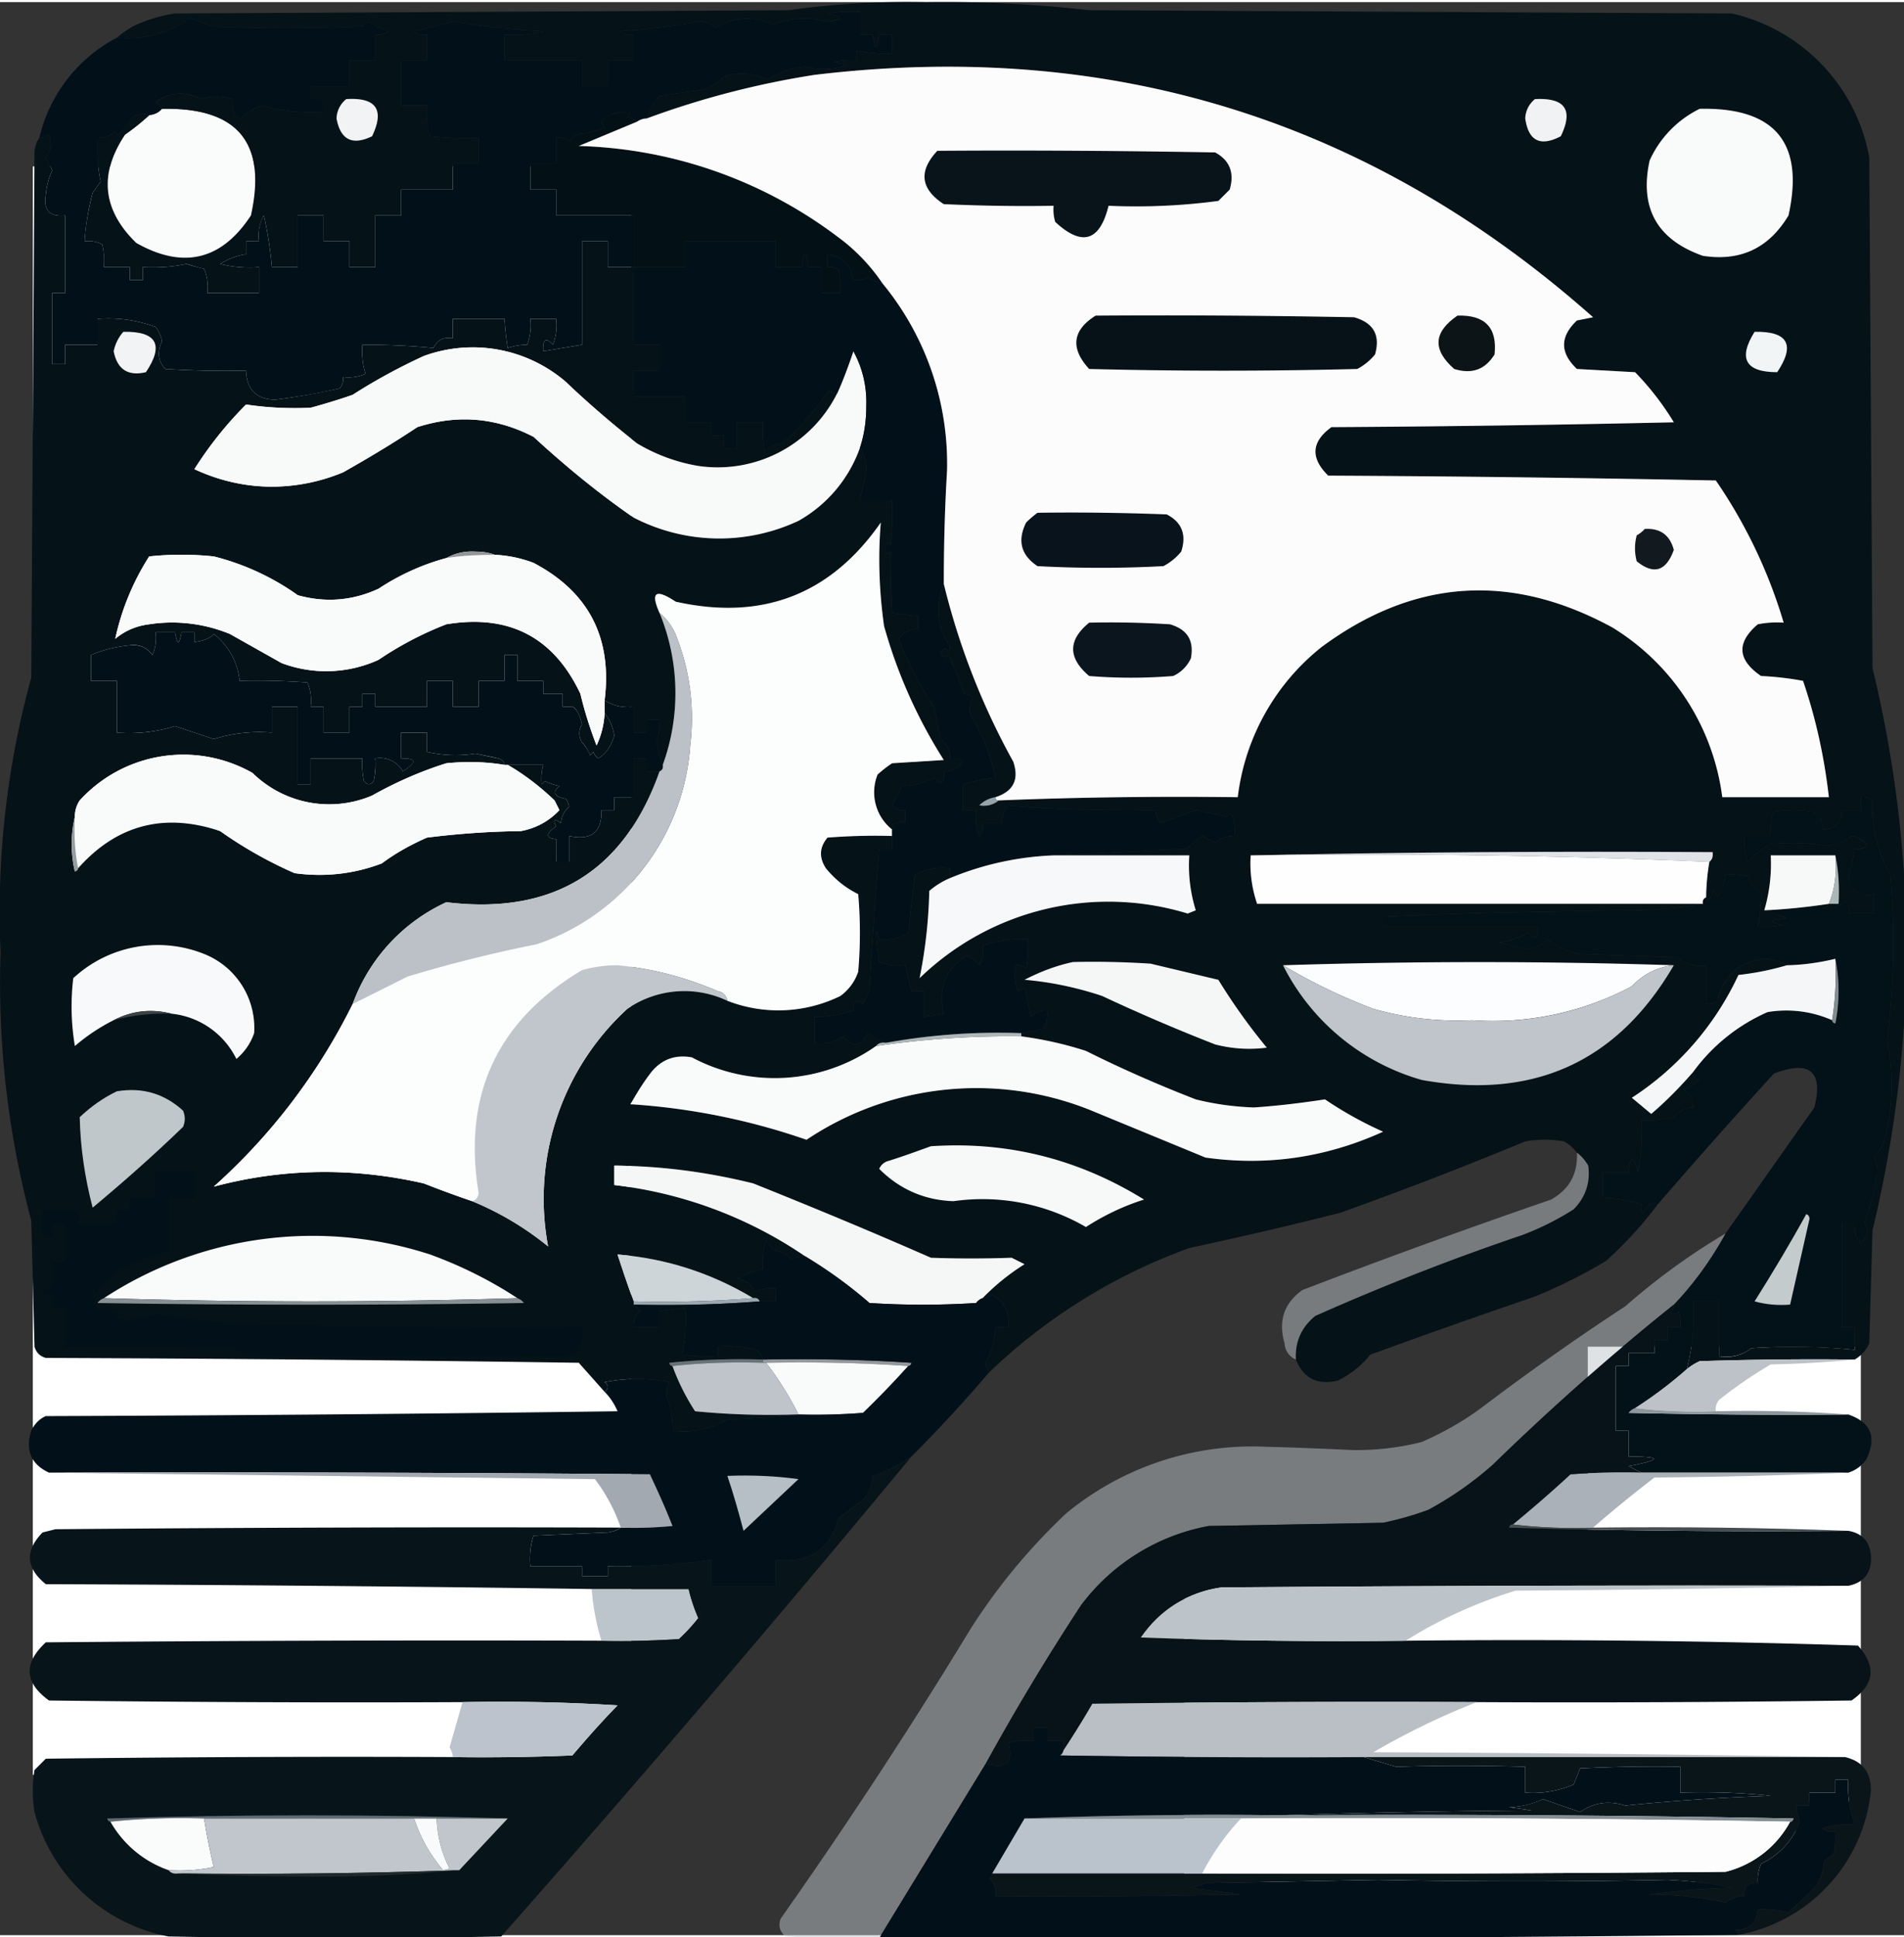 <?xml version="1.0" encoding="UTF-8" standalone="no"?>
<svg
   width="59"
   height="60"
   viewBox="0 0 156.2 158.5"
   version="1.1"
   id="svg680"
   sodipodi:docname="logo.svg"
   inkscape:version="1.2.2 (b0a8486541, 2022-12-01)"
   xmlns:inkscape="http://www.inkscape.org/namespaces/inkscape"
   xmlns:sodipodi="http://sodipodi.sourceforge.net/DTD/sodipodi-0.dtd"
   xmlns="http://www.w3.org/2000/svg"
   xmlns:svg="http://www.w3.org/2000/svg">
  <rect x="0" y="0" width="156.2" height="158.5" fill="#333333" stroke="none"/>
  <defs
     id="defs684" />
  <sodipodi:namedview
     id="namedview682"
     pagecolor="#ffffff"
     bordercolor="#666666"
     borderopacity="1.0"
     inkscape:showpageshadow="2"
     inkscape:pageopacity="0.0"
     inkscape:pagecheckerboard="0"
     inkscape:deskcolor="#d1d1d1"
     showgrid="false"
     inkscape:zoom="15.733333"
     inkscape:cx="27.680085"
     inkscape:cy="41.758475"
     inkscape:window-width="1728"
     inkscape:window-height="1011"
     inkscape:window-x="0"
     inkscape:window-y="0"
     inkscape:window-maximized="1"
     inkscape:current-layer="svg680" />
  <g
     inkscape:groupmode="layer"
     id="layer1"
     inkscape:label="Layer 1"
     style="clip-rule:evenodd;fill-rule:evenodd;image-rendering:optimizeQuality;shape-rendering:geometricPrecision;text-rendering:geometricPrecision">
    <rect
       style="fill:#ffffff;fill-opacity:1;stroke-width:2.647"
       id="rect966"
       width="49.099"
       height="131.883"
       x="2.693"
       y="13.473" />
  </g>
  <g
     inkscape:groupmode="layer"
     id="g2735"
     inkscape:label="Layer 1 copy"
     style="clip-rule:evenodd;fill-rule:evenodd;image-rendering:optimizeQuality;shape-rendering:geometricPrecision;text-rendering:geometricPrecision">
    <rect
       style="fill:#ffffff;fill-opacity:1;stroke-width:2.647"
       id="rect2733"
       width="22.401"
       height="37.311"
       x="130.258"
       y="110.249" />
    <rect
       style="fill:#ffffff;fill-opacity:1;stroke-width:2.647"
       id="rect2737"
       width="50.167"
       height="26.339"
       x="97.146"
       y="127.821" />
  </g>
  <g
     style="clip-rule:evenodd;fill-rule:evenodd;image-rendering:optimizeQuality;shape-rendering:geometricPrecision;text-rendering:geometricPrecision"
     id="g362">
    <path
       style="display:inline;opacity:1"
       fill="#011019"
       d="M231.5 54.5c-1.1 0-2.1.4-3 1a5.5 5.5 0 0 0-3-1.5l1-1c-3.5-1-6.5-.1-9 2.5l1 2a90 90 0 0 1-8.5 2c-1 .4-1.6 1-2 2a6.5 6.5 0 0 0-4.5-1v8h-8v8h8v8h24v16h-8v-8h-8v32l-12 2c-.2-3.8.8-4.4 3-2 1-2.6 1.3-5.3 1-8h-8c.3 2.7 0 5.4-1 8-1.8 0-3.8.3-6 1-.5-3-.8-6-1-9h-16v6c-2.8-.5-4.8.5-6 3-7.1-.7-14.4-1-22-1-.2 3 0 6 1 9-2.2 1-4.6 1.3-7 1 .2 1.3-.2 2.5-1 3.5-6.8 1.6-13.5 2.7-20 3.5-5.8-.1-8.8-3.1-9-9-8.3.2-16.7 0-25-.5-2.3-2.5-2.6-5.3-1-8.5-.3-1.7-1-3.2-2-4.5-5.7-2.1-11.7-3-18-2.5v8h-10v6h-4v-22h4v-24c-4.8.5-6.8-1.6-6-6.5a24 24 0 0 1 2-7.5l-2-4a6.3 6.3 0 0 0 1-7c-1 .6-2 1-3 1a47 47 0 0 1 24-31c8.2.8 15.7-1.2 22.5-6 2.2.6 4.4 1.5 6.5 2.5 15.7.7 31.3.7 47 0 .5-.7 1.2-1.2 2-1.5 1.8 1.3 3.8 2.3 6 3a4.9 4.9 0 0 1-4 1v8h-8v8h-12v4h4v4a57 57 0 0 1-19-2c-2.5.7-4.7 2-6.5 4a4 4 0 0 1-2-1 13 13 0 0 1-.5-5c-3.4-1-6.7-1-10 0a12.2 12.2 0 0 0-14 1 31 31 0 0 1 2 2 5.8 5.8 0 0 1-4 2c-1.5-.7-3.2-.5-5 .5-1.4 2-2.9 3.8-4.5 5.5l-1-1a8 8 0 0 1-5.5 2c-.2 4.6 0 9 1 13.5L60 77.5a79 79 0 0 0-2.5 15 9 9 0 0 1 5.5 1c.5 2.3.7 4.6.5 7h8v4h4v-4c4.6.2 9 0 13.5-1 1.8.6 3.6 1 5.5 1.5 1 2.4 1.3 4.9 1 7.5h16v-8c-4 .3-8 0-12-1 2.5-1.6 5.2-2.6 8-3v-4h4c-.4-2.9.1-5.6 1.5-8 1.2 5.3 2 10.6 2.5 16h8v-16h8v8h8v8h8v-16h8v-8h16v-8h8v-8c-5 .2-10 0-15-.5-1-3-1.3-6.2-1-9.5h-8v-14h8v-8c-1.5.3-2.8 0-4-1 4-.8 8-1.8 12-3a250 250 0 0 0 28 3c-4 1-8 1.3-12 1v8h24v8h8v-8h8v-8c-1.5.3-2.8 0-4-1 8.2-.5 16.2-1.5 24-3a8 8 0 0 1 5.5 2 17.5 17.5 0 0 1 17.5-1 25.7 25.7 0 0 1 16.5-1c5.6-.4 5.8-1.3.5-2.5 3.3-.5 6.7-.7 10-.5v7h4c.7 5.3 1.3 5.3 2 0h4v6c-3.7 0-7.4-.3-11-1v3a25 25 0 0 0-7 .5l4 1a20.9 20.9 0 0 1-12.5.5 23 23 0 0 0-12 4 17.3 17.3 0 0 0-13.5-1c-1.7 1.7-3.7 3-6 4l-14 2c-2 2-3.3 4.3-4 7z"
       transform="matrix(.265 0 0 .265 -8.3 -4.9)"
       id="path360" />
  </g>
  <g
     style="clip-rule:evenodd;fill-rule:evenodd;image-rendering:optimizeQuality;shape-rendering:geometricPrecision;text-rendering:geometricPrecision"
     id="g366">
    <path
       style="opacity:1"
       fill="#fafbfb"
       d="M81.5 51.5c23.4-.5 32.6 10.5 27.5 33-9.1 13.9-21 16.7-35.5 8.5C63 82.8 61.9 71.6 70 59.5c2.7-1.9 5.2-3.9 7.5-6 1.7-.2 3-.8 4-2z"
       transform="matrix(.265 0 0 .265 -8.3 -4.9)"
       id="path364" />
  </g>
  <g
     style="clip-rule:evenodd;display:inline;fill-rule:evenodd;image-rendering:optimizeQuality;shape-rendering:geometricPrecision;text-rendering:geometricPrecision"
     id="g370">
    <path
       style="opacity:1"
       fill="#051218"
       d="M605.5 438.5c-16-.2-32 0-48 .5-1.5.7-2.8 1.5-4 2.5a67.7 67.7 0 0 0 2-21h8v17c3.8.6 7.1-.3 10-2.5 10.7-.7 21.4-.6 32 .5v-7h-4v-32h4c-.3 2.3.4 4.3 2 6 2-2 2.4-4.1 1-6.5 1.8-4.8 3.1-9.8 4-15 .1-1.5-.2-3.2-1-5l2.5-3.5a64.9 64.9 0 0 0 1.5-32.5c2.1-17.1 2.4-34.3 1-51.5-4-7-5.9-14.8-5.5-23-1-.8-2.2-1.2-3.5-1v4h-6c0 4-2 6-6 6 .1-2.4-.9-4.2-3-5.5-4-.7-8-.7-12 0-1 2.4-1.3 4.9-1 7.5h-8c-.3 2.7 0 5.4 1 8 2-2.4 4.3-4.2 7-5.5a61 61 0 0 1 17 .5c3-.1 5.7-1.1 8-3 2.1.3 3.8 1.3 5 3a4.9 4.9 0 0 1-4 1c-.4 3-1 5.7-2 8.5.8 4.4 3.4 6.3 8 5.5v6h-8c.3-1.5 0-2.8-1-4-2 2.1-4.3 3-7 2.5 1-.3 1.6-.8 2-1.5h3c.3-5.2 0-10.2-1-15h-20c.3 5.8-.4 11.5-2 17 2.3.6 4.7 1.5 7 2.5-5.7.5-6 1.1-1 2-2.6.5-5.3.7-8 .5a65 65 0 0 0 1-10.5 6.4 6.4 0 0 1-4-5 25 25 0 0 0-7-.5c-.3 2.5-1 4.8-2.5 7l-1-2c-.4 1.2-1 2.2-2 3-.4-.2-.6-.6-.5-1 0-3.7.4-7.4 1-11 .9-.7 1.2-1.7 1-3-47.8-.3-95.5 0-143 1-.3 5.2.3 10.2 2 15h138c-7.1 1.3-14.6 2-22.5 2-30.8.4-56.3 1-76.5 2v3h48c.2 3.8-.8 4.4-3 2a30.6 30.6 0 0 1-9 3l9 2c2.3-.5 4.3-1.5 6-3 3 2.3 6.3 3.8 10 4.5l30 1c2.5 2.2 5.5 3 9 2.5v12c1.3.2 2.5-.2 3.5-1 2-7.8 6.8-12.1 14.5-13 2.6.1 5 .8 7 2a86 86 0 0 1-15 3 91 91 0 0 1-33 38l6 5c4.7-4 9-8.4 13-13 0 1.3.7 2 2 2.5a19 19 0 0 1-5 3c2.2 1.2 3.2 3 3 5.5a8 8 0 0 0-6 3c-3.3.8-6.6 1.2-10 1 .3 5.4 0 10.7-1 16-1.6-5.2-2.6-5.2-3 0h-8v8c4.1 0 8.1.7 12 2-.1 1 0 2 .5 3 .8-2.7 2.3-3.7 4.5-3a121.1 121.1 0 0 1-16 17.5c-7 4.2-14.4 7.9-22 11-17 5.8-34 11.8-51 18-2.7 3.4-6 6-10 8-6.3 1.5-10.6-.6-13-6.5-.3-5.5 1.7-10 6-13.5a745 745 0 0 1 64-25c5.6-2.1 11-4.8 16-8 3.7-3.8 5.2-8.3 4.5-13.5-1-1.6-2.1-3-3.5-4-1-1.4-2.4-2.6-4-3.5-4-.7-8-.7-12 0-18.8 7.8-37.8 15.1-57 22-15.6 4-31.3 7.6-47 11a175.7 175.7 0 0 0-62 38.5c-.6-.8-1-1.8-1-3a26 26 0 0 0 3-11h4a9.8 9.8 0 0 0-5-10c-1 .6-2 1-3 1 3.9-4 8.2-7.5 13-10.5l-4-2c-8.3.3-16.7.3-25 0-18.2-8-36.5-15.6-55-23a182.2 182.2 0 0 0-43-5.5v6a132 132 0 0 1 59 22c-1.4 0-2.8.3-4 1a12.8 12.8 0 0 0-6-3l-2-3c-1 3-1.3 6-1 9-2.8.4-5.5 1.4-8 3a7 7 0 0 1 5.5 4c2-1 4.2-1.3 6.5-1v4h-5c-.3-.8-1-1.2-2-1-13-7.8-27-12.3-42-13.5 1.6 4.9 3.2 9.7 5 14.5v1l2 2a6 6 0 0 0-2 5h8v-5l8-1c.3 5 0 9.8-1 14.5 3.7.5 7.3.7 11 .5v-3c4-.3 8 0 12 1 1.1.8 1.8 1.8 2 3-9.7-.3-19.4 0-29 1 .1.6.5 1 1 1 1.8 4.9 4.1 9.6 7 14a241 241 0 0 0 31 1c-6.8.8-13.8 1.3-21 1.5a26 26 0 0 1-17 3.5 26 26 0 0 0-2-11 13 13 0 0 1 1-4 50.5 50.5 0 0 0-20 0c1.3 1 1.3 2 0 3l-8-9c-55-.8-110-1.3-165-1.5-1.8-.5-3-1.7-3.5-3.5l-1-39a284.3 284.3 0 0 1-9.5-83 273.4 273.4 0 0 1 9.5-85l1-163c.2-1.6.7-2.9 1.5-4 1 0 2-.4 3-1 1.1 2.5.8 4.8-1 7l2 4a24 24 0 0 0-2 7.5c-.8 4.9 1.2 7 6 6.5v24h-4v22h4v-6h10v-8c6.3-.5 12.3.4 18 2.5 1 1.3 1.7 2.8 2 4.5-1.6 3.2-1.3 6 1 8.5 8.3.5 16.7.7 25 .5.2 5.9 3.2 8.9 9 9 6.5-.8 13.2-2 20-3.5.8-1 1.2-2.2 1-3.5 2.4.3 4.8 0 7-1-1-3-1.2-6-1-9 7.6 0 14.9.3 22 1 1.2-2.5 3.2-3.5 6-3v-6h16c.2 3 .5 6 1 9 2.2-.7 4.2-1 6-1 1-2.6 1.3-5.3 1-8h8c.3 2.7 0 5.4-1 8-2.2-2.4-3.2-1.8-3 2l12-2v-32h8v8h8v24h8v8h-8v8h16v8h8v4h4v4h4v-8h8c-.2 3 0 6 .5 9a8.4 8.4 0 0 1 5.5-2.5 86 86 0 0 0 14.5-16.5c.7.8 1.5 1 2.5 1a41.3 41.3 0 0 1-43 22.5 54.5 54.5 0 0 1-19-7c-7.6-6-15-12.3-22-19a44.2 44.2 0 0 0-44-8c-7.6 3.5-15 7.5-22 12-4.3 1.5-8.6 2.8-13 4-6.7.3-13.4 0-20-1a114.5 114.5 0 0 0-16 20c15 6.9 30.4 7.2 46 1 7.8-4.4 15.5-9 23-14 12.4-4 24.4-3 36 3 9.8 9 20 17.4 31 25a57.7 57.7 0 0 0 51 1 42 42 0 0 0 19-22.5 10 10 0 0 1 2 7c-.5 3-1.2 6-2 9h10c.2 4.7 0 9.3-.5 14-1-1.2-1.5-.9-1.5 1s.5 2.2 1.5 1c-.1 6.4 0 12.7.5 19l8 1v4c-2.5 0-4.5 1-6 3a110 110 0 0 0 11 21l2 10c2 1.5 3 3.5 3 6 1.5-.3 2.8 0 4 1-1.5 2-3.5 3-6 3 .2 3.8-.8 4.4-3 2-3 1.6-6.4 2.5-10 2.5-.7 2-1.7 3.8-3 5.5.8 1.6 2.2 2.3 4 2v4c-1.4-.2-2.7 0-4 .5 1.2.7 1.2 1.2 0 1.5a14.7 14.7 0 0 1-4.5-17 36 36 0 0 1 4.5-3.5l16-1c-8.2-13-14.4-26.7-18.5-41.5a144.1 144.1 0 0 1-1-32c-15.5 22.3-36.7 30.4-63.5 24.5-6.2-4.1-7.9-3-5 3.5a65 65 0 0 1 1 47c-.9-2.1-1.6-4.5-2-7 .7-2.3 1-4.6 1-7h-4v4h-4v-8a13 13 0 0 1-9-2c2.4-19.4-5-33.6-22-42.5a38.9 38.9 0 0 0-12-2.5c-1.8-.7-3.8-1-6-1-3.3-.2-6.3.5-9 2-7.5 2-14.5 5.2-21 9.5-8 3.7-16.4 4.4-25 2a77.1 77.1 0 0 0-26-12c-6.7-.7-13.3-.7-20 0-5 8-8.6 16.4-10.5 25.5 3-2.5 6.5-4 10.5-4.5a47 47 0 0 1 25 3l16 9a39.1 39.1 0 0 0 30-1 105 105 0 0 1 21-11c19.4-3.2 33.2 4 41.5 21.5 1.3 5.5 3 10.8 5 16 1.5-3.2 2.3-6.5 2.5-10 1.6 2 2.6 4.3 3 7-1.1 3.4-2.8 5.8-5 7a4.5 4.5 0 0 1-1.5-2l-1 1c-.6-1.5-1.4-2.8-2.5-4a5 5 0 0 1 0-5.5c-.7-3-1.7-5-3-5.5h-3v-4h-6v-4h-8v-8h-4v8h-8v8h-8v-8h-8v8h-16v-4h-4v4h-4v8h-8v-8h-4c.3-2.6 0-5.1-1-7.5-7-.5-14-.7-21-.5a21 21 0 0 0-8-14.5c-1 1.3-3 2.1-6 2.5v-3h-4c-.7 4-1.3 4-2 0h-6c.3 2.4 0 4.8-1 7a7.1 7.1 0 0 0-7-3c-4.2.4-8.2 1.4-12 3v8h8v16c6.2.5 12.2-.2 18-2l12 4a47.7 47.7 0 0 1 18-2v-8h8v24h4v-8h16a25 25 0 0 0 .5 7c1 1.3 2 1.3 3 0 .5-2.3.7-4.6.5-7a8 8 0 0 1 8.5 4c4.4-2.8 4.3-4.1-.5-4v-8h8v6c5 1.1 10 1.3 15 .5l7 1.5c1.2.2 1.9 1 2 2-6-1-12-1.1-18-.5-8 2.5-15.7 5.9-23 10a33.9 33.9 0 0 1-37-7 43.4 43.4 0 0 0-53.5 8.5 8.8 8.8 0 0 0-1.5 5 37.1 37.1 0 0 0 0 17 38.1 38.1 0 0 1 45-12.5 130 130 0 0 0 23 13c9.3 1.3 18.3.3 27-3 4.3-3.2 9-5.8 14-8 9.6-1.2 19.3-1.9 29-2 4.7-.9 8.7-3 12-6.5l-1.5-3c-4.5-4.3-9.3-8-14.5-11h11c-.5 2-.7 4-.5 6l1-1c1.4.7 2.9 1.2 4.5 1.5-2.3 2-1.6 3.4 2 4a5 5 0 0 1 1 2.5 7 7 0 0 0-2.5 5c-2.1-1.4-2.6-1-1.5 1-3.3 2.3-3.3 3.7 0 4v7h4v-8c6.9 1.5 10.2-1.2 10-8h4v-4h6v-12h4v4h4c-11 31-33 44.5-66 40.5a55.4 55.4 0 0 0-29 31.5 187.5 187.5 0 0 1-43 56.5c21.4-5.7 43.1-6 65-1 5 2 10 3.8 15 5.5a93.6 93.6 0 0 1 23.5 14 79.7 79.7 0 0 1 24.5-73.5 31.1 31.1 0 0 1 31-2.5 43.6 43.6 0 0 0 35-1.5c2.6-2 4.4-4.4 5.5-7.5.7-8 .7-16 0-24a29 29 0 0 1-10-8c-2.2-3.4-2-6.5.5-9.5 6.7-.5 13.3-.7 20-.5v4h-4c-1.2 14.6-2.2 29.3-3 44l-2 4c-2.1-1.4-3.1-.7-3 2-3.9 1.3-7.9 2-12 2v8a13 13 0 0 0 9-2c2.8 3.7 5.3 3.4 7.5-1 1.7 1.4 3.6 2.4 5.5 3-1.3-.2-2.3.1-3 1a54.5 54.5 0 0 1-57 3.5c-5-1-9.2.6-12.5 4.5a78.7 78.7 0 0 0-6.5 10c18.7 1.2 36.9 4.9 54.5 11a94.6 94.6 0 0 1 89.5-8.5l34 14c19 2.7 37.4 0 55-8a118 118 0 0 1-18-10c-7.2 1.1-14.6 2-22 2.5-6-.2-12-1-18-2.5-11.6-4.5-23-9.5-34-15-6.5-2.1-13.2-3.6-20-4.5v-1c2.5-.3 4.8-.8 7-1.5a9 9 0 0 0 1-5.5c-2-.2-3.7.5-5 2l-2-9-2 1c-1-2.6-1.3-5.3-1-8 1.3-.2 2.5.2 3.5 1 .5-3 .7-6 .5-9a35 35 0 0 0-14 2c.3 2.1 0 4.1-1 6a9 9 0 0 0-4-3c-6.5 4.2-8.8 10.2-7 18l-6 1v-8h-4l-2-8c-2.7.3-5.4 0-8-1-1.2-9.5-1.2-11.8 0-7a13 13 0 0 0 9-2l2-18c3.4-1.8 7-2.5 11-2v3c-2.4 1-4.6 2.3-6.5 4a153 153 0 0 1-3 27 84 84 0 0 1 83-20l2.5-1a46.7 46.7 0 0 1-2-17h-42l41-2a214 214 0 0 1 5-4l4 2c1.8-1.3 3.8-2 6-2 .3-2.4 0-4.8-1-7-.6.2-1 .5-1.5 1l-9.5-2-11 4a4.9 4.9 0 0 1-1-4c-22 0-37.3-.5-46-1.5a8 8 0 0 0-2 5.5h-6c.3 1.5 0 2.8-1 4-1-2.6-1.3-5.3-1-8h-4v-8c3.2-1 6.6-1.7 10-2a58 58 0 0 0-7.5-19c-.7-2-.5-4 .5-6l-2.5-1-5-12c-1.1 1.1-2 .8-2.5-1 .8-1.2 1.6-1.2 2.5 0l.5-1.5a20 20 0 0 1-2-19.5 221.3 221.3 0 0 0 21.5 55c1.9 5.6 0 9.2-5.5 11a9 9 0 0 0-5 2.5c2.3.4 4.3-.1 6-1.5 24.6-1 49.3-1.3 74-1a70 70 0 0 1 26-46.5c28.6-21.1 58.6-23.1 90-6a72.4 72.4 0 0 1 34 52.5h33c-1.4-12.3-4-24.3-8-36-4.3-.8-8.6-1.3-13-1.5-7.3-5-7.7-10.3-1-16 2.6-.5 5.3-.7 8-.5a155.9 155.9 0 0 0-21-44c-40-.8-80-1.3-120-1.5-5.6-5.5-5.2-10.5 1-15 35.3-.2 70.7-.7 106-1.5a89.7 89.7 0 0 0-12-15.5l-18-1c-5.3-5-5.3-10 0-15l5-1c-68.8-61-149.2-86-241-75a269.4 269.4 0 0 0-52 13.5c.7-2.7 2-5 4-7l14-2c2.3-1 4.3-2.3 6-4 4.7-1.5 9.2-1.2 13.5 1a23 23 0 0 1 12-4c4.2 1.1 8.3 1 12.5-.5l-4-1a25 25 0 0 1 7-.5v-3c3.6.7 7.3 1 11 1v-6h-4c-.7 5.3-1.3 5.3-2 0h-4v-7c-3.4-.2-6.7 0-10 .5 5.3 1.2 5.1 2-.5 2.5a25.7 25.7 0 0 0-16.5 1c-6.1-2.8-12-2.5-17.5 1a8 8 0 0 0-5.5-2c-7.8 1.5-15.8 2.5-24 3 1.2 1 2.5 1.3 4 1v8h-8v8h-8v-8h-24v-8c4 .3 8 0 12-1a250 250 0 0 1-28-3c-4 1.2-8 2.2-12 3 1.2 1 2.5 1.3 4 1v8h-8v14h8c-.3 3.3 0 6.4 1 9.5 5 .5 10 .7 15 .5v8h-8v8h-16v8h-8v16h-8v-8h-8v-8h-8v16h-8c-.5-5.4-1.3-10.7-2.5-16a12.6 12.6 0 0 0-1.5 8h-4v4c-2.8.4-5.5 1.4-8 3 4 1 8 1.3 12 1v8h-16c.3-2.6 0-5.1-1-7.5-1.9-.4-3.7-1-5.5-1.5-4.4 1-9 1.2-13.5 1v4h-4v-4h-8a25 25 0 0 0-.5-7 9 9 0 0 0-5.5-1c.3-5 1.2-10 2.5-15l2.5-3.5c-1-4.4-1.2-9-1-13.5 2 0 4-.6 5.5-2l1 1c1.6-1.7 3.1-3.6 4.5-5.5 1.8-1 3.5-1.2 5-.5a68.9 68.9 0 0 1-7.5 6c-8.1 12.1-7 23.3 3.5 33.5 14.5 8.2 26.4 5.4 35.5-8.5 5-22.5-4.1-33.5-27.5-33a31 31 0 0 0-2-2c4.5-3.3 9.2-3.6 14-1 3.3-1 6.6-1 10 0a13 13 0 0 0 .5 5 4 4 0 0 0 2 1c1.8-2 4-3.3 6.5-4a57 57 0 0 0 19 2v-4h-4v-4h12v-8h8v-8c1.5.3 2.8 0 4-1-2.2-.7-4.2-1.7-6-3-.8.3-1.5.8-2 1.5-15.7.7-31.3.7-47 0-2-1-4.3-1.9-6.5-2.5a32.5 32.5 0 0 1-22.5 6 29 29 0 0 1 5-3.5c4.1-2 8.4-3.3 13-4l190-1c14-2 28.3-2.8 42.5-2.5a396 396 0 0 1 50.5 2.5l199 1A56 56 0 0 1 610 66.5l1 158c14 58 14 116 0 174l-1 35a11 11 0 0 1-4.5 5z"
       transform="matrix(.265 0 0 .265 -8.3 -4.9)"
       id="path368" />
  </g>
  <g
     style="clip-rule:evenodd;fill-rule:evenodd;image-rendering:optimizeQuality;shape-rendering:geometricPrecision;text-rendering:geometricPrecision"
     id="g374">
    <path
       style="opacity:1"
       fill="#011019"
       d="M218.5 238.5v-4a13 13 0 0 0 9 2v8h4v-4h4c0 2.4-.3 4.7-1 7 .4 2.5 1.1 4.9 2 7 .2 1-.2 1.7-1 2h-4v-4h-4v12h-6v4h-4c.2 6.8-3.1 9.5-10 8v8h-4v-7c-3.3-.3-3.3-1.7 0-4-1.1-2-.6-2.4 1.5-1a7 7 0 0 1 2.5-5 5 5 0 0 0-1-2.5c-3.6-.6-4.3-2-2-4-1.6-.3-3.1-.8-4.5-1.5l-1 1c-.2-2 0-4 .5-6h-12c-.1-1-.8-1.8-2-2-2.3-.6-4.7-1-7-1.5-5 .8-10 .6-15-.5v-6h-8v8c4.8-.1 5 1.2.5 4a8 8 0 0 0-8.5-4 25 25 0 0 1-.5 7c-1 1.3-2 1.3-3 0a25 25 0 0 1-.5-7h-16v8h-4v-24h-8v8c-6.2-.5-12.2.2-18 2l-12-4a47.7 47.7 0 0 1-18 2v-16h-8v-8c3.8-1.6 7.8-2.6 12-3 3-.3 5.3.7 7 3 1-2.2 1.3-4.6 1-7h6c.7 4 1.3 4 2 0h4v3c3-.4 5-1.2 6-2.5a21 21 0 0 1 8 14.5c7-.2 14 0 21 .5 1 2.4 1.3 4.9 1 7.5h4v8h8v-8h4v-4h4v4h16v-8h8v8h8v-8h8v-8h4v8h8v4h6v4h3c1.3.6 2.3 2.4 3 5.5a5 5 0 0 0 0 5.5c1 1.2 2 2.5 2.5 4l1-1c.3.8.8 1.5 1.5 2 2.2-1.2 3.9-3.6 5-7-.4-2.7-1.4-5-3-7z"
       transform="matrix(.265 0 0 .265 -8.3 -4.9)"
       id="path372" />
  </g>
  <g
     style="clip-rule:evenodd;fill-rule:evenodd;image-rendering:optimizeQuality;shape-rendering:geometricPrecision;text-rendering:geometricPrecision"
     id="g378">
    <path
       style="opacity:1"
       fill="#f9fafa"
       d="M169.5 190.5c5-.8 10-1 15-1 4.1.2 8.1 1 12 2.5 17 9 24.4 23.1 22 42.5v4c-.2 3.5-1 6.8-2.5 10-2-5.2-3.7-10.5-5-16-8.3-17.6-22.1-24.7-41.5-21.5a105 105 0 0 0-21 11 39.1 39.1 0 0 1-30 1l-16-9a47 47 0 0 0-25-3c-4 .5-7.5 2-10.5 4.5 2-9 5.4-17.6 10.5-25.5 6.7-.7 13.3-.7 20 0a77.1 77.1 0 0 1 26 12c8.6 2.4 17 1.7 25-2a74.4 74.4 0 0 1 21-9.5z"
       transform="matrix(.265 0 0 .265 -8.3 -4.9)"
       id="path376" />
  </g>
  <g
     style="clip-rule:evenodd;fill-rule:evenodd;image-rendering:optimizeQuality;shape-rendering:geometricPrecision;text-rendering:geometricPrecision"
     id="g382">
    <path
       style="opacity:1"
       fill="#94969a"
       d="M184.5 189.5c-5 0-10 .2-15 1 2.7-1.5 5.7-2.2 9-2 2.2 0 4.2.3 6 1z"
       transform="matrix(.265 0 0 .265 -8.3 -4.9)"
       id="path380" />
  </g>
  <g
     style="clip-rule:evenodd;fill-rule:evenodd;image-rendering:optimizeQuality;shape-rendering:geometricPrecision;text-rendering:geometricPrecision"
     id="g386">
    <path
       style="opacity:1"
       fill="#fcfdfd"
       d="M307.5 274.5v2c-6.7-.2-13.3 0-20 .5-2.5 3-2.7 6.1-.5 9.5 2.8 3.4 6 6 10 8 .7 8 .7 16 0 24-1 3-2.9 5.6-5.5 7.5a43.6 43.6 0 0 1-35 1.5 3.6 3.6 0 0 0-3-3c-10-4.3-20.3-7-31-8-3.7 0-7.4.5-11 1.5-26.3 15.7-37 38.7-32 69-.2 1.4-.9 2.2-2 2.5-5-1.7-10-3.6-15-5.5-21.9-5-43.6-4.7-65 1 18-16.1 32.3-35 43-56.5l17-8.5c13.2-4 26.5-7.3 40-10a70 70 0 0 0 47.5-61.5 69 69 0 0 0-4-33c-1.1-3.3-3-6-5.5-8-2.9-6.5-1.2-7.6 5-3.5 26.8 6 48-2.2 63.5-24.5-.9 10.6-.5 21.3 1 32a154.6 154.6 0 0 0 18.5 41.5l-16 1a36 36 0 0 0-4.5 3.5 14.7 14.7 0 0 0 4.5 17z"
       transform="matrix(.265 0 0 .265 -8.3 -4.9)"
       id="path384" />
  </g>
  <g
     style="clip-rule:evenodd;fill-rule:evenodd;image-rendering:optimizeQuality;shape-rendering:geometricPrecision;text-rendering:geometricPrecision"
     id="g390">
    <path
       style="opacity:1"
       fill="#f8f9f9"
       d="M290.5 139.5c1.9-4.2 3.5-8.6 5-13 2.9 5.3 4.2 11 4 17 0 4.5-.6 8.8-2 13a42 42 0 0 1-19 22.5 57.7 57.7 0 0 1-51-1c-11-7.6-21.2-16-31-25-11.6-6-23.6-7-36-3-7.5 5-15.2 9.6-23 14a56.5 56.5 0 0 1-46-1c4.6-7.2 9.9-13.9 16-20 6.6 1 13.3 1.3 20 1 4.4-1.2 8.7-2.5 13-4 7-4.5 14.4-8.5 22-12a44.2 44.2 0 0 1 44 8c7 6.7 14.4 13 22 19a54.5 54.5 0 0 0 19 7 41.3 41.3 0 0 0 43-22.5z"
       transform="matrix(.265 0 0 .265 -8.3 -4.9)"
       id="path388" />
  </g>
  <g
     style="clip-rule:evenodd;fill-rule:evenodd;image-rendering:optimizeQuality;shape-rendering:geometricPrecision;text-rendering:geometricPrecision"
     id="g394">
    <path
       style="opacity:1"
       fill="#f1f3f4"
       d="M69.5 120.5c10.3-.2 12.7 4 7 12.5-5.5 1.3-8.9-.8-10-6.5.5-2.3 1.5-4.3 3-6z"
       transform="matrix(.265 0 0 .265 -8.3 -4.9)"
       id="path392" />
  </g>
  <g
     style="clip-rule:evenodd;fill-rule:evenodd;image-rendering:optimizeQuality;shape-rendering:geometricPrecision;text-rendering:geometricPrecision"
     id="g398">
    <path
       style="opacity:1"
       fill="#f2f5f6"
       d="M574.5 120.5c10.3-.2 12.7 4 7 12.5-9.8 0-12.2-4.2-7-12.5z"
       transform="matrix(.265 0 0 .265 -8.3 -4.9)"
       id="path396" />
  </g>
  <g
     style="clip-rule:evenodd;fill-rule:evenodd;image-rendering:optimizeQuality;shape-rendering:geometricPrecision;text-rendering:geometricPrecision"
     id="g402">
    <path
       style="opacity:1"
       fill="#021119"
       d="M304.5 105.5a87.7 87.7 0 0 1 20 58c-.7 11.7-1 23.3-1 35a20 20 0 0 0 2 19.5l-.5 1.5c-.9-1.2-1.7-1.2-2.5 0 .5 1.8 1.4 2.1 2.5 1l5 12 2.5 1c-1 2-1.2 4-.5 6a58 58 0 0 1 7.5 19c-3.4.3-6.8 1-10 2v8h4c-.3 2.7 0 5.4 1 8 1-1.2 1.3-2.5 1-4h6c0-2 .6-4 2-5.5 8.7 1 24 1.5 46 1.5-.3 1.5 0 2.8 1 4l11-4 9.5 2c.4-.5 1-.8 1.5-1 1 2.2 1.3 4.6 1 7-2.2 0-4.2.7-6 2l-4-2a214 214 0 0 0-5 4l-41 2a93 93 0 0 0-32 7v-3c-4-.5-7.6.2-11 2l-2 18a13 13 0 0 1-9 2c-1.2-4.8-1.2-2.5 0 7 2.6 1 5.3 1.3 8 1l2 8h4v8l6-1c-1.8-7.8.5-13.8 7-18a9 9 0 0 1 4 3c1-1.9 1.3-3.9 1-6a35 35 0 0 1 14-2c.2 3 0 6-.5 9-1-.8-2.2-1.2-3.5-1-.3 2.7 0 5.4 1 8l2-1 2 9c1.3-1.5 3-2.2 5-2a9 9 0 0 1-1 5.5c-2.2.7-4.5 1.2-7 1.5-14.1-.5-28.1.5-42 3-2-.6-3.8-1.6-5.5-3-2.2 4.4-4.7 4.7-7.5 1a13 13 0 0 1-9 2v-8c4.1 0 8.1-.7 12-2-.1-2.7.9-3.4 3-2l2-4c.8-14.7 1.8-29.4 3-44h4v-6c1.2-.3 1.2-.8 0-1.5 1.3-.5 2.6-.7 4-.5v-4c-1.8.3-3.2-.4-4-2 1.3-1.7 2.3-3.5 3-5.5 3.6 0 7-.9 10-2.5 2.2 2.4 3.2 1.8 3-2 2.5 0 4.5-1 6-3a4.9 4.9 0 0 0-4-1c0-2.5-1-4.5-3-6l-2-10a110 110 0 0 1-11-21c1.5-2 3.5-3 6-3v-4l-8-1c-.4-6.3-.6-12.6-.5-19-1 1.2-1.5.9-1.5-1s.5-2.2 1.5-1c.5-4.7.7-9.3.5-14h-10c.8-3 1.5-6 2-9 .2-2.7-.5-5-2-7 1.4-4.2 2-8.5 2-13 .2-6-1.1-11.7-4-17-1.5 4.4-3.1 8.8-5 13-1 0-1.8-.2-2.5-1a86 86 0 0 1-14.5 16.5c-2.2.2-4 1-5.5 2.5-.5-3-.7-6-.5-9h-8v8h-4v-4h-4v-4h-8v-8h-16v-8h8v-8h-8v-24h16v-8h28v8h8c.7-5.3 1.3-5.3 2 0h4v8h6a25 25 0 0 0-.5-7c-1-.8-2.2-1.2-3.5-1v-4c4.7.7 7.3 3.3 8 8 1.6.2 3.1-.1 4.5-1 1.3 1 2.8 1.7 4.5 2z"
       transform="matrix(.265 0 0 .265 -8.3 -4.9)"
       id="path400" />
  </g>
  <g
     style="clip-rule:evenodd;fill-rule:evenodd;image-rendering:optimizeQuality;shape-rendering:geometricPrecision;text-rendering:geometricPrecision"
     id="g406">
    <path
       style="opacity:1"
       fill="#031117"
       d="m228.5 55.5-18 7.5c29.7 1 56.4 10.4 80 28 5.5 4 10.2 8.9 14 14.5-1.7-.3-3.2-1-4.5-2a6.5 6.5 0 0 1-4.5 1c-.7-4.7-3.3-7.3-8-8v4c1.3-.2 2.5.2 3.5 1 .5 2.3.7 4.6.5 7h-6v-8h-4c-.7-5.3-1.3-5.3-2 0h-8v-8h-28v8h-16v-16h-24v-8h-8v-8h8v-8c1.6-.2 3.1.1 4.5 1 .4-1 1-1.6 2-2a90 90 0 0 0 8.5-2l-1-2a8.5 8.5 0 0 1 9-2.5l-1 1c1.2.2 2.2.7 3 1.5z"
       transform="matrix(.265 0 0 .265 -8.3 -4.9)"
       id="path404" />
  </g>
  <g
     style="clip-rule:evenodd;fill-rule:evenodd;image-rendering:optimizeQuality;shape-rendering:geometricPrecision;text-rendering:geometricPrecision"
     id="g410">
    <path
       style="opacity:1"
       fill="#f9fafa"
       d="M557.5 51.5C580.8 51 590 62 585 84.5c-6 10-14.7 14.3-26.5 12.5-14.2-5-19.7-14.8-16.5-29.5a32.9 32.9 0 0 1 15.5-16z"
       transform="matrix(.265 0 0 .265 -8.3 -4.9)"
       id="path408" />
  </g>
  <g
     style="clip-rule:evenodd;fill-rule:evenodd;image-rendering:optimizeQuality;shape-rendering:geometricPrecision;text-rendering:geometricPrecision"
     id="g414">
    <path
       style="opacity:1"
       fill="#f0f2f4"
       d="M506.5 48.5c9.3-.5 12 3.3 8 11.5-6.3 3.3-10 1.5-11-5.5a8 8 0 0 1 3-6z"
       transform="matrix(.265 0 0 .265 -8.3 -4.9)"
       id="path412" />
  </g>
  <g
     style="clip-rule:evenodd;fill-rule:evenodd;image-rendering:optimizeQuality;shape-rendering:geometricPrecision;text-rendering:geometricPrecision"
     id="g418">
    <path
       style="opacity:1"
       fill="#f1f3f4"
       d="M138.5 48.5c9.2-.6 12 3.2 8 11.5-6.2 3-9.8 1-11-5.5a8 8 0 0 1 3-6z"
       transform="matrix(.265 0 0 .265 -8.3 -4.9)"
       id="path416" />
  </g>
  <g
     style="clip-rule:evenodd;fill-rule:evenodd;image-rendering:optimizeQuality;shape-rendering:geometricPrecision;text-rendering:geometricPrecision"
     id="g422">
    <path
       style="opacity:1"
       fill="#fcfcfc"
       d="M340.5 265.5c-.7 0-1-.3-1-1 5.5-1.8 7.4-5.4 5.5-11a221.3 221.3 0 0 1-21.5-55c0-11.7.3-23.3 1-35a87.7 87.7 0 0 0-20-58 57.8 57.8 0 0 0-14-14.5 139.5 139.5 0 0 0-80-28l18-7.5c.9-.6 1.9-1 3-1a269.4 269.4 0 0 1 52-13.5c91.8-11 172.2 14 241 75l-5 1c-5.3 5-5.3 10 0 15l18 1c4.6 4.7 8.6 9.9 12 15.5-35.3.8-70.7 1.3-106 1.5-6.2 4.5-6.6 9.5-1 15 40 .2 80 .7 120 1.5a155.9 155.9 0 0 1 21 44c-2.7-.2-5.4 0-8 .5-6.7 5.7-6.3 11 1 16 4.4.2 8.7.7 13 1.5 4 11.7 6.6 23.7 8 36h-33a72.4 72.4 0 0 0-34-52.5c-31.4-17.1-61.4-15.1-90 6a70 70 0 0 0-26 46.5c-24.7-.3-49.4 0-74 1z"
       transform="matrix(.265 0 0 .265 -8.3 -4.9)"
       id="path420" />
  </g>
  <g
     style="clip-rule:evenodd;fill-rule:evenodd;image-rendering:optimizeQuality;shape-rendering:geometricPrecision;text-rendering:geometricPrecision"
     id="g426">
    <path
       style="opacity:1"
       fill="#0b151d"
       d="M368.5 210.5c8.3-.2 16.7 0 25 .5 5.4 1.6 7.5 5 6.5 10.5a11 11 0 0 1-5.5 5.5c-8.7.7-17.3.7-26 0-6.6-5.6-6.6-11.1 0-16.5z"
       transform="matrix(.265 0 0 .265 -8.3 -4.9)"
       id="path424" />
  </g>
  <g
     style="clip-rule:evenodd;fill-rule:evenodd;image-rendering:optimizeQuality;shape-rendering:geometricPrecision;text-rendering:geometricPrecision"
     id="g430">
    <path
       style="opacity:1"
       fill="#131a1f"
       d="M540.5 181.5c4.8-.3 7.8 1.9 9 6.5-2.4 6.6-6.2 7.8-11.5 3.5-.7-2.7-.7-5.3 0-8 1-.6 1.8-1.2 2.5-2z"
       transform="matrix(.265 0 0 .265 -8.3 -4.9)"
       id="path428" />
  </g>
  <g
     style="clip-rule:evenodd;fill-rule:evenodd;image-rendering:optimizeQuality;shape-rendering:geometricPrecision;text-rendering:geometricPrecision"
     id="g434">
    <path
       style="opacity:1"
       fill="#08131b"
       d="M352.5 176.5c13.3-.2 26.7 0 40 .5 4.7 2.4 6.2 6.3 4.5 11.5a17.8 17.8 0 0 1-5.5 4.5c-13 .7-26 .7-39 0-5.1-3.4-6.3-7.9-3.5-13.5 1.1-1.1 2.3-2.1 3.5-3z"
       transform="matrix(.265 0 0 .265 -8.3 -4.9)"
       id="path432" />
  </g>
  <g
     style="clip-rule:evenodd;fill-rule:evenodd;image-rendering:optimizeQuality;shape-rendering:geometricPrecision;text-rendering:geometricPrecision"
     id="g438">
    <path
       style="opacity:1"
       fill="#0d1418"
       d="M482.5 115.5c8.5-.3 12.4 3.7 11.5 12-2.9 4.7-7 6.2-12.5 4.5-6.8-6-6.4-11.4 1-16.5z"
       transform="matrix(.265 0 0 .265 -8.3 -4.9)"
       id="path436" />
  </g>
  <g
     style="clip-rule:evenodd;fill-rule:evenodd;image-rendering:optimizeQuality;shape-rendering:geometricPrecision;text-rendering:geometricPrecision"
     id="g442">
    <path
       style="opacity:1"
       fill="#071218"
       d="M370.5 115.5c26.7-.2 53.3 0 80 .5 6 1.7 8.2 5.5 6.5 11.5a17.8 17.8 0 0 1-5.5 4.5c-27.7.7-55.3.7-83 0-5.9-6.4-5.2-12 2-16.5z"
       transform="matrix(.265 0 0 .265 -8.3 -4.9)"
       id="path440" />
  </g>
  <g
     style="clip-rule:evenodd;fill-rule:evenodd;image-rendering:optimizeQuality;shape-rendering:geometricPrecision;text-rendering:geometricPrecision"
     id="g446">
    <path
       style="opacity:1"
       fill="#08131a"
       d="M321.5 64.5c28.7-.2 57.3 0 86 .5 4.6 2.5 6 6.4 4.5 11.5l-3.5 3.5c-11.2 1.5-22.6 2-34 1.5-2.7 11-8.2 12.7-16.5 5a13 13 0 0 1-.5-5c-11.3.2-22.7 0-34-.5-7.2-4.7-7.9-10.2-2-16.5z"
       transform="matrix(.265 0 0 .265 -8.3 -4.9)"
       id="path444" />
  </g>
  <g
     style="clip-rule:evenodd;fill-rule:evenodd;image-rendering:optimizeQuality;shape-rendering:geometricPrecision;text-rendering:geometricPrecision"
     id="g450">
    <path
       style="opacity:1"
       fill="#f9fafa"
       d="M187.5 254.5h1c5.2 3 10 6.7 14.5 11l1.5 3a21.3 21.3 0 0 1-12 6.5c-9.7.1-19.4.8-29 2-5 2.2-9.7 4.8-14 8a54.9 54.9 0 0 1-27 3 130 130 0 0 1-23-13c-17.3-5.8-32-2-44 11.5-1-5.1-1.3-10.5-1-16 0-1.8.5-3.5 1.5-5a43.4 43.4 0 0 1 53.5-8.5 33.9 33.9 0 0 0 37 7c7.3-4.1 15-7.5 23-10 6-.6 12-.5 18 .5z"
       transform="matrix(.265 0 0 .265 -8.3 -4.9)"
       id="path448" />
  </g>
  <g
     style="clip-rule:evenodd;fill-rule:evenodd;image-rendering:optimizeQuality;shape-rendering:geometricPrecision;text-rendering:geometricPrecision"
     id="g454">
    <path
       style="opacity:1"
       fill="#031119"
       d="M553.5 441.5a143.1 143.1 0 0 1-18 13.5c22.7.5 45.3.7 68 .5 7 2.4 9 7 5.5 14-1.4 2-3.3 3.3-5.5 4h-64l-4-2c10.4-2 10.4-3 0-3v-8h-4v-20h4v-4h8v-4h4v-4h4a13 13 0 0 0-.5-5c-.7 1-1.6 1.1-2.5.5.8-.7 1-1.5 1-2.5 6.3-6.6 11.6-14 16-22l27.5-39c2.8-11.2-1.4-14.7-12.5-10.5a1993 1993 0 0 0-36 40.5c-2.2-.7-3.7.3-4.5 3a5 5 0 0 1-.5-3c-3.9-1.3-7.9-2-12-2v-8h8c.4-5.2 1.4-5.2 3 0 1-5.3 1.3-10.6 1-16 3.4.2 6.7-.2 10-1a8 8 0 0 1 6-3c.2-2.5-.8-4.3-3-5.5a19 19 0 0 0 5-3c-1.3-.4-2-1.3-2-2.5 6-8.2 13.7-14.4 23-18.5a35 35 0 0 1 20 2.5c0 .5.4.9 1 1a51 51 0 0 0 0-20 70 70 0 0 1-15 2c-2-1.2-4.4-1.9-7-2-7.7.9-12.6 5.2-14.5 13-1 .8-2.2 1.2-3.5 1v-12c-3.5.5-6.5-.3-9-2.5l-30-1c-3.7-.7-7-2.2-10-4.5a12.8 12.8 0 0 1-6 3l-9-2c3.2-.5 6.2-1.5 9-3 2.2 2.4 3.2 1.8 3-2h-48v-3c20.2-1 45.7-1.6 76.5-2 7.9 0 15.4-.7 22.5-2-.2-1 .2-1.7 1-2 0 .4.1.8.5 1 1-.8 1.6-1.8 2-3l1 2c1.4-2.2 2.2-4.5 2.5-7a25 25 0 0 1 7 .5c.5 2.4 1.8 4 4 5a65 65 0 0 1-1 10.5c2.7.2 5.4 0 8-.5-5-.9-4.7-1.5 1-2-2.3-1-4.7-1.9-7-2.5 6.7-.3 13.4-1 20-2-.4.7-1 1.2-2 1.5 2.7.5 5-.4 7-2.5 1 1.2 1.3 2.5 1 4h8v-6c-4.6.8-7.2-1-8-5.5 1-2.8 1.6-5.6 2-8.5 1.5.3 2.8 0 4-1a6.9 6.9 0 0 0-5-3c-2.3 1.9-5 2.9-8 3a61 61 0 0 0-17-.5c-2.7 1.3-5 3.1-7 5.5-1-2.6-1.3-5.3-1-8h8c-.3-2.6 0-5.1 1-7.5 4-.7 8-.7 12 0a5.7 5.7 0 0 1 3 5.5c4 0 6-2 6-6h6v-4c1.3-.2 2.5.2 3.5 1a41.6 41.6 0 0 0 5.5 23c1.4 17.2 1.1 34.4-1 51.5a64.9 64.9 0 0 1-1.5 32.5l-2.5 3.5c.8 1.8 1.1 3.5 1 5a80.2 80.2 0 0 1-4 15c1.4 2.4 1 4.5-1 6.5a7.2 7.2 0 0 1-2-6h-4v32h4v7c-10.6-1-21.3-1.2-32-.5-2.9 2.2-6.2 3-10 2.5v-17h-8c.4 7.2-.2 14.2-2 21z"
       transform="matrix(.265 0 0 .265 -8.3 -4.9)"
       id="path452" />
  </g>
  <g
     style="clip-rule:evenodd;fill-rule:evenodd;image-rendering:optimizeQuality;shape-rendering:geometricPrecision;text-rendering:geometricPrecision"
     id="g458">
    <path
       style="opacity:1"
       fill="#95a4aa"
       d="M339.5 264.5c0 .7.3 1 1 1a7.1 7.1 0 0 1-6 1.5 9 9 0 0 1 5-2.5z"
       transform="matrix(.265 0 0 .265 -8.3 -4.9)"
       id="path456" />
  </g>
  <g
     style="clip-rule:evenodd;fill-rule:evenodd;image-rendering:optimizeQuality;shape-rendering:geometricPrecision;text-rendering:geometricPrecision"
     id="g462">
    <path
       style="opacity:1"
       fill="#dfe2e6"
       d="M418.5 282.5c47.5-1 95.2-1.3 143-1 .2 1.3-.1 2.3-1 3-47-2-94.3-2.7-142-2z"
       transform="matrix(.265 0 0 .265 -8.3 -4.9)"
       id="path460" />
  </g>
  <g
     style="clip-rule:evenodd;fill-rule:evenodd;image-rendering:optimizeQuality;shape-rendering:geometricPrecision;text-rendering:geometricPrecision"
     id="g466">
    <path
       style="opacity:1"
       fill="#fefefe"
       d="M418.5 282.5c47.7-.7 95 0 142 2a72 72 0 0 0-1 11c-.8.3-1.2 1-1 2h-138a38.6 38.6 0 0 1-2-15z"
       transform="matrix(.265 0 0 .265 -8.3 -4.9)"
       id="path464" />
  </g>
  <g
     style="clip-rule:evenodd;fill-rule:evenodd;image-rendering:optimizeQuality;shape-rendering:geometricPrecision;text-rendering:geometricPrecision"
     id="g470">
    <path
       style="opacity:1"
       fill="#f7f8f9"
       d="M357.5 282.5h42c-.4 5.8.3 11.5 2 17l-2.5 1a84 84 0 0 0-83 20 153 153 0 0 0 3-27c2-1.7 4.1-3 6.5-4a93 93 0 0 1 32-7z"
       transform="matrix(.265 0 0 .265 -8.3 -4.9)"
       id="path468" />
  </g>
  <g
     style="clip-rule:evenodd;fill-rule:evenodd;image-rendering:optimizeQuality;shape-rendering:geometricPrecision;text-rendering:geometricPrecision"
     id="g474">
    <path
       style="opacity:1"
       fill="#f7f9f9"
       d="M599.5 282.5c.5 5.3-.1 10.3-2 15-6.6 1-13.3 1.7-20 2a50.8 50.8 0 0 0 2-17h20z"
       transform="matrix(.265 0 0 .265 -8.3 -4.9)"
       id="path472" />
  </g>
  <g
     style="clip-rule:evenodd;fill-rule:evenodd;image-rendering:optimizeQuality;shape-rendering:geometricPrecision;text-rendering:geometricPrecision"
     id="g478">
    <path
       style="opacity:1"
       fill="#979ea2"
       d="M54.5 270.5c-.3 5.5 0 10.9 1 16 0 .5-.4.9-1 1a37.1 37.1 0 0 1 0-17z"
       transform="matrix(.265 0 0 .265 -8.3 -4.9)"
       id="path476" />
  </g>
  <g
     style="clip-rule:evenodd;fill-rule:evenodd;image-rendering:optimizeQuality;shape-rendering:geometricPrecision;text-rendering:geometricPrecision"
     id="g482">
    <path
       style="opacity:1"
       fill="#acb7b8"
       d="M599.5 282.5c1 4.8 1.3 9.8 1 15h-3c1.9-4.7 2.5-9.7 2-15z"
       transform="matrix(.265 0 0 .265 -8.3 -4.9)"
       id="path480" />
  </g>
  <g
     style="clip-rule:evenodd;fill-rule:evenodd;image-rendering:optimizeQuality;shape-rendering:geometricPrecision;text-rendering:geometricPrecision"
     id="g486">
    <path
       style="opacity:1"
       fill="#bbc1c7"
       d="M235.5 207.5c2.6 2 4.4 4.7 5.5 8a69 69 0 0 1 4 33 70 70 0 0 1-47.5 61.5c-13.5 2.7-26.8 6-40 10l-17 8.5a55.4 55.4 0 0 1 29-31.5c33 4 55-9.5 66-40.5.8-.3 1.2-1 1-2a65 65 0 0 0-1-47z"
       transform="matrix(.265 0 0 .265 -8.3 -4.9)"
       id="path484" />
  </g>
  <g
     style="clip-rule:evenodd;fill-rule:evenodd;image-rendering:optimizeQuality;shape-rendering:geometricPrecision;text-rendering:geometricPrecision"
     id="g490">
    <path
       style="opacity:1"
       fill="#f8f9fa"
       d="M84.5 331.5c-6.2-1.6-12.2-1-18 2a59.1 59.1 0 0 0-12 8 74 74 0 0 1-.5-21 38.5 38.5 0 0 1 40.5-7.5 24.6 24.6 0 0 1 15.5 24.5c-1.1 3.2-3 5.9-5.5 8a25.2 25.2 0 0 0-20-14z"
       transform="matrix(.265 0 0 .265 -8.3 -4.9)"
       id="path488" />
  </g>
  <g
     style="clip-rule:evenodd;fill-rule:evenodd;image-rendering:optimizeQuality;shape-rendering:geometricPrecision;text-rendering:geometricPrecision"
     id="g494">
    <path
       style="opacity:1"
       fill="#f5f7f7"
       d="M363.5 315.5c8-.2 16 0 24 .5l21 5a184 184 0 0 0 15 21 42 42 0 0 1-16-1 575 575 0 0 1-35-15c-7.8-2.6-15.8-4.3-24-5 4.8-2.5 9.8-4.4 15-5.5z"
       transform="matrix(.265 0 0 .265 -8.3 -4.9)"
       id="path492" />
  </g>
  <g
     style="clip-rule:evenodd;fill-rule:evenodd;image-rendering:optimizeQuality;shape-rendering:geometricPrecision;text-rendering:geometricPrecision"
     id="g498">
    <path
       style="opacity:1"
       fill="#fcfdfe"
       d="M428.5 316.5c40.9-1.3 81.2-1.3 121 0-5 .5-9.4 2.7-13 6.5a91.3 91.3 0 0 1-49.5 10.5c-10.4.5-20.5-.7-30.5-3.5-9.8-3.7-19.1-8.2-28-13.5z"
       transform="matrix(.265 0 0 .265 -8.3 -4.9)"
       id="path496" />
  </g>
  <g
     style="clip-rule:evenodd;fill-rule:evenodd;image-rendering:optimizeQuality;shape-rendering:geometricPrecision;text-rendering:geometricPrecision"
     id="g502">
    <path
       style="opacity:1"
       fill="#f4f6f7"
       d="M599.5 314.5c.3 6.5 0 12.9-1 19a35 35 0 0 0-20-2.5 56.6 56.6 0 0 0-23 18.5c-4 4.6-8.3 9-13 13l-6-5a91 91 0 0 0 33-38 86 86 0 0 0 15-3c5-.1 10-.8 15-2z"
       transform="matrix(.265 0 0 .265 -8.3 -4.9)"
       id="path500" />
  </g>
  <g
     style="clip-rule:evenodd;fill-rule:evenodd;image-rendering:optimizeQuality;shape-rendering:geometricPrecision;text-rendering:geometricPrecision"
     id="g506">
    <path
       style="opacity:1"
       fill="#c0c6cc"
       d="M256.5 327.5a31.1 31.1 0 0 0-31 2.5 79.7 79.7 0 0 0-24.5 73.5 93.6 93.6 0 0 0-23.5-14c1.1-.3 1.8-1.1 2-2.5-5-30.3 5.7-53.3 32-69 3.6-1 7.3-1.5 11-1.5 10.7 1 21 3.7 31 8 1.7.4 2.7 1.4 3 3z"
       transform="matrix(.265 0 0 .265 -8.3 -4.9)"
       id="path504" />
  </g>
  <g
     style="clip-rule:evenodd;fill-rule:evenodd;image-rendering:optimizeQuality;shape-rendering:geometricPrecision;text-rendering:geometricPrecision"
     id="g510">
    <path
       style="opacity:1"
       fill="#828d92"
       d="M599.5 314.5a51 51 0 0 1 0 20c-.6-.1-1-.5-1-1 1-6.1 1.3-12.5 1-19z"
       transform="matrix(.265 0 0 .265 -8.3 -4.9)"
       id="path508" />
  </g>
  <g
     style="clip-rule:evenodd;fill-rule:evenodd;image-rendering:optimizeQuality;shape-rendering:geometricPrecision;text-rendering:geometricPrecision"
     id="g514">
    <path
       style="opacity:1"
       fill="#bfc5cb"
       d="M428.5 316.5c8.9 5.3 18.2 9.8 28 13.5 10 2.8 20.1 4 30.5 3.5 17.5 1.2 34-2.3 49.5-10.5 3.6-3.8 8-6 13-6.5-17.5 30-43.5 41.7-78 35.5a69.3 69.3 0 0 1-43-35.5z"
       transform="matrix(.265 0 0 .265 -8.3 -4.9)"
       id="path512" />
  </g>
  <g
     style="clip-rule:evenodd;fill-rule:evenodd;image-rendering:optimizeQuality;shape-rendering:geometricPrecision;text-rendering:geometricPrecision"
     id="g518">
    <path
       style="opacity:1"
       fill="#3d4244"
       d="M84.5 331.5c-6.1-.2-12.1.4-18 2 5.8-3 11.8-3.6 18-2z"
       transform="matrix(.265 0 0 .265 -8.3 -4.9)"
       id="path516" />
  </g>
  <g
     style="clip-rule:evenodd;fill-rule:evenodd;image-rendering:optimizeQuality;shape-rendering:geometricPrecision;text-rendering:geometricPrecision"
     id="g522">
    <path
       style="opacity:1"
       fill="#f9fafa"
       d="M347.5 338.5c6.8.9 13.5 2.4 20 4.5 11 5.5 22.4 10.5 34 15 6 1.5 12 2.3 18 2.5 7.4-.5 14.8-1.4 22-2.5a118 118 0 0 0 18 10c-17.6 8-36 10.7-55 8l-34-14a94.6 94.6 0 0 0-89.5 8.5 206.5 206.5 0 0 0-54.5-11c2-3.5 4-6.8 6.5-10 3.3-4 7.5-5.4 12.5-4.5a54.5 54.5 0 0 0 57-3.5c15-2.2 30-3.2 45-3z"
       transform="matrix(.265 0 0 .265 -8.3 -4.9)"
       id="path520" />
  </g>
  <g
     style="clip-rule:evenodd;fill-rule:evenodd;image-rendering:optimizeQuality;shape-rendering:geometricPrecision;text-rendering:geometricPrecision"
     id="g526">
    <path
       style="opacity:1"
       fill="#aeb7ba"
       d="M347.5 337.5v1c-15-.2-30 .8-45 3 .7-.9 1.7-1.2 3-1 13.9-2.5 27.9-3.5 42-3z"
       transform="matrix(.265 0 0 .265 -8.3 -4.9)"
       id="path524" />
  </g>
  <g
     style="clip-rule:evenodd;fill-rule:evenodd;image-rendering:optimizeQuality;shape-rendering:geometricPrecision;text-rendering:geometricPrecision"
     id="g530">
    <path
       style="opacity:1"
       fill="#c0c7cb"
       d="M67.5 355.5c7.9-1.3 14.7.7 20.5 6 .7 1.7.7 3.3 0 5-9 8.7-18.4 17-28 25-2.4-9.2-3.8-18.5-4-28 3.5-3.3 7.3-6 11.5-8z"
       transform="matrix(.265 0 0 .265 -8.3 -4.9)"
       id="path528" />
  </g>
  <g
     style="clip-rule:evenodd;fill-rule:evenodd;image-rendering:optimizeQuality;shape-rendering:geometricPrecision;text-rendering:geometricPrecision"
     id="g534">
    <path
       style="opacity:1"
       fill="#f7f9f9"
       d="M319.5 372.5c23.8-1.6 45.8 4 66 16.5-6.4 2-12.4 4.9-18 8.5a63.7 63.7 0 0 0-41-8c-9-.3-16.7-3.7-23-10a4.3 4.3 0 0 1 3-2.5c4.5-1.4 8.8-3 13-4.5z"
       transform="matrix(.265 0 0 .265 -8.3 -4.9)"
       id="path532" />
  </g>
  <g
     style="clip-rule:evenodd;fill-rule:evenodd;image-rendering:optimizeQuality;shape-rendering:geometricPrecision;text-rendering:geometricPrecision"
     id="g538">
    <path
       style="opacity:1"
       fill="#f5f7f7"
       d="M335.5 419.5c-.8.3-1.5.8-2 1.5-11 .7-22 .7-33 0-6.3-5.4-13-10.3-20-14.5a132 132 0 0 0-59-22v-6c14.6.1 28.9 2 43 5.5 18.5 7.4 36.8 15 55 23 8.3.3 16.7.3 25 0l4 2c-4.8 3-9.1 6.5-13 10.5z"
       transform="matrix(.265 0 0 .265 -8.3 -4.9)"
       id="path536" />
  </g>
  <g
     style="clip-rule:evenodd;fill-rule:evenodd;image-rendering:optimizeQuality;shape-rendering:geometricPrecision;text-rendering:geometricPrecision"
     id="g542">
    <path
       style="opacity:1"
       fill="#011019"
       d="M79.5 380.5h12v8h-8v16c-5.5 2-10.8 4.1-16 6.5l-6.5 6.5-1-1 .5 6c2.7.4 5.3 1 8 1.5-.5.4-.8 1-1 1.5l3.5 1 9-2c8.4 1.4 17 2.4 25.5 3 35.3 1 70.7 1.3 106 1 .5 3.2-.2 6-2 8.5-32.7.7-65.3.7-98 0-2.9-.1-5.5-.8-8-2-17.3-.5-34.7-.7-52-.5v-12h-4v-4c-4-.7-4-1.3 0-2v-8h4v-12h-4v4h-3v-8h11v4h12v-4h4v-4h8v-8z"
       transform="matrix(.265 0 0 .265 -8.3 -4.9)"
       id="path540" />
  </g>
  <g
     style="clip-rule:evenodd;fill-rule:evenodd;image-rendering:optimizeQuality;shape-rendering:geometricPrecision;text-rendering:geometricPrecision"
     id="g546">
    <path
       style="opacity:1;fill:#bcc3c9;fill-opacity:0.501"
       fill="#bcc3c9"
       d="M519.5 374.5c1.4 1 2.6 2.4 3.5 4 .7 5.2-.8 9.7-4.5 13.5-5 3.2-10.4 5.9-16 8a745 745 0 0 0-64 25c-4.3 3.5-6.3 8-6 13.5a5.7 5.7 0 0 1-3.5-5c-2-7-.2-12.4 5.5-16.5 25.5-9.8 51.2-19.1 77-28 5.7-3.2 8.3-8 8-14.5z"
       transform="matrix(.265 0 0 .265 -8.3 -4.9)"
       id="path544" />
  </g>
  <g
     style="clip-rule:evenodd;fill-rule:evenodd;image-rendering:optimizeQuality;shape-rendering:geometricPrecision;text-rendering:geometricPrecision"
     id="g550">
    <path
       style="opacity:1"
       fill="#f9fbfa"
       d="M191.5 419.5a2049 2049 0 0 1-128 0 117.8 117.8 0 0 1 101-13.5c9.6 3.5 18.6 8 27 13.5z"
       transform="matrix(.265 0 0 .265 -8.3 -4.9)"
       id="path548" />
  </g>
  <g
     style="clip-rule:evenodd;fill-rule:evenodd;image-rendering:optimizeQuality;shape-rendering:geometricPrecision;text-rendering:geometricPrecision"
     id="g554">
    <path
       style="opacity:1"
       fill="#ced5d8"
       d="M264.5 419.5c-12.2 1-24.5 1.3-37 1-1.8-4.8-3.4-9.6-5-14.5 15 1.2 29 5.7 42 13.5z"
       transform="matrix(.265 0 0 .265 -8.3 -4.9)"
       id="path552" />
  </g>
  <g
     style="clip-rule:evenodd;fill-rule:evenodd;image-rendering:optimizeQuality;shape-rendering:geometricPrecision;text-rendering:geometricPrecision"
     id="g558">
    <path
       style="opacity:1"
       fill="#c3cbcd"
       d="M590.5 393.5c.6.2 1 .7 1 1.5l-6 26.5c-3.7.3-7.4 0-11-1 5.6-8.9 11-17.9 16-27z"
       transform="matrix(.265 0 0 .265 -8.3 -4.9)"
       id="path556" />
  </g>
  <g
     style="clip-rule:evenodd;fill-rule:evenodd;image-rendering:optimizeQuality;shape-rendering:geometricPrecision;text-rendering:geometricPrecision"
     id="g562">
    <path
       style="opacity:1"
       fill="#889095"
       d="M63.5 419.5a2049 2049 0 0 0 128 0c.8.3 1.5.8 2 1.5-44 .7-88 .7-132 0 .5-.7 1.2-1.2 2-1.5z"
       transform="matrix(.265 0 0 .265 -8.3 -4.9)"
       id="path560" />
  </g>
  <g
     style="clip-rule:evenodd;fill-rule:evenodd;image-rendering:optimizeQuality;shape-rendering:geometricPrecision;text-rendering:geometricPrecision"
     id="g566">
    <path
       style="opacity:1"
       fill="#9ca8af"
       d="M264.5 419.5c1-.2 1.7.2 2 1a381 381 0 0 1-39 1v-1c12.5.3 24.8 0 37-1z"
       transform="matrix(.265 0 0 .265 -8.3 -4.9)"
       id="path564" />
  </g>
  <g
     style="clip-rule:evenodd;fill-rule:evenodd;image-rendering:optimizeQuality;shape-rendering:geometricPrecision;text-rendering:geometricPrecision"
     id="g570">
    <path
       style="opacity:1"
       fill="#677279"
       d="M267.5 438.5v1c-9.5-.3-18.8 0-28 1-.5 0-.9-.4-1-1 9.6-1 19.3-1.3 29-1z"
       transform="matrix(.265 0 0 .265 -8.3 -4.9)"
       id="path568" />
  </g>
  <g
     style="clip-rule:evenodd;fill-rule:evenodd;image-rendering:optimizeQuality;shape-rendering:geometricPrecision;text-rendering:geometricPrecision"
     id="g574">
    <path
       style="opacity:1"
       fill="#93989c"
       d="M267.5 439.5v-1c15.3-.3 30.7 0 46 1-.1.6-.5 1-1 1-14.5-1-29.2-1.3-44-1h-1z"
       transform="matrix(.265 0 0 .265 -8.3 -4.9)"
       id="path572" />
  </g>
  <g
     style="clip-rule:evenodd;fill-rule:evenodd;image-rendering:optimizeQuality;shape-rendering:geometricPrecision;text-rendering:geometricPrecision"
     id="g578">
    <path
       style="opacity:1"
       fill="#f9fafa"
       d="M268.5 439.5c14.8-.3 29.5 0 44 1a284 284 0 0 1-14 14.5c-6.7.5-13.3.7-20 .5-2.8-5.7-6.2-11-10-16z"
       transform="matrix(.265 0 0 .265 -8.3 -4.9)"
       id="path576" />
  </g>
  <g
     style="clip-rule:evenodd;fill-rule:evenodd;image-rendering:optimizeQuality;shape-rendering:geometricPrecision;text-rendering:geometricPrecision"
     id="g582">
    <path
       style="opacity:1"
       fill="#bcc2c7"
       d="M605.5 438.5a333 333 0 0 1-26 1.5c-5.6 3.3-11 7-16 11-.8 1-1.2 2.2-1 3.5-8.5.3-16.9 0-25-1 5.6-3.6 11-7.6 16-12 1.2-1 2.5-1.8 4-2.5 16-.5 32-.7 48-.5z"
       transform="matrix(.265 0 0 .265 -8.3 -4.9)"
       id="path580" />
  </g>
  <g
     style="clip-rule:evenodd;fill-rule:evenodd;image-rendering:optimizeQuality;shape-rendering:geometricPrecision;text-rendering:geometricPrecision"
     id="g586">
    <path
       style="opacity:1"
       fill="#021119"
       d="M280.5 406.5c7 4.2 13.7 9 20 14.5 11 .7 22 .7 33 0 .5-.7 1.2-1.2 2-1.5 1 0 2-.4 3-1a9.8 9.8 0 0 1 5 10h-4a26 26 0 0 1-3 11c0 1.2.4 2.2 1 3a443 443 0 0 1-24 26 42.6 42.6 0 0 1-12 6c-.3 2.5-1 4.8-2.5 7l-8 6c-2.6 9.8-9.1 14.1-19.5 13v8h-20v-8a193.9 193.9 0 0 1-32 2v3h-8v-3h-16c-.3-3.3 0-6.4 1-9.5l23-1c1.6-.2 2.9-.7 4-1.5 5.3.2 10.7 0 16-.5-2.1-5.4-4.5-10.7-7-16-62-.5-124-.7-186-.5-5.6-2.6-7.4-7-5.5-13 1-2 2.4-3.6 4.5-4.5 59-.2 118-.7 177-1.5-1-2.3-2.3-4.3-4-6 1.3-1 1.3-2 0-3a50.5 50.5 0 0 1 20 0 13 13 0 0 0-1 4 26 26 0 0 1 2 11 26 26 0 0 0 17-3.5c7.2-.2 14.2-.7 21-1.5h1c6.7.2 13.3 0 20-.5a284 284 0 0 0 14-14.5c.5 0 .9-.4 1-1-15.3-1-30.7-1.3-46-1a4.5 4.5 0 0 0-2-3c-4-1-8-1.3-12-1v3a61 61 0 0 1-11-.5c1-4.7 1.3-9.6 1-14.5l-8 1v5h-8a6 6 0 0 1 2-5l-2-2c13.2.3 26.2 0 39-1h5v-4c-2.3-.3-4.5 0-6.5 1a7 7 0 0 0-5.5-4c2.5-1.6 5.2-2.6 8-3-.3-3 0-6 1-9l2 3c2.3.5 4.3 1.5 6 3 1.2-.7 2.6-1 4-1z"
       transform="matrix(.265 0 0 .265 -8.3 -4.9)"
       id="path584" />
  </g>
  <g
     style="clip-rule:evenodd;fill-rule:evenodd;image-rendering:optimizeQuality;shape-rendering:geometricPrecision;text-rendering:geometricPrecision"
     id="g590">
    <path
       style="opacity:1"
       fill="#bec4ca"
       d="M267.5 439.5h1c3.8 5 7.2 10.3 10 16h-1a241 241 0 0 1-31-1 68.7 68.7 0 0 1-7-14c9.2-1 18.5-1.3 28-1z"
       transform="matrix(.265 0 0 .265 -8.3 -4.9)"
       id="path588" />
  </g>
  <g
     style="clip-rule:evenodd;fill-rule:evenodd;image-rendering:optimizeQuality;shape-rendering:geometricPrecision;text-rendering:geometricPrecision"
     id="g594">
    <path
       style="opacity:1;fill:#bfc5cb;fill-opacity:0.503"
       fill="#bfc5cb"
       d="M565.5 399.5c-4.4 8-9.7 15.4-16 22-19.4 15.5-38 32-56 49.5a104.4 104.4 0 0 1-20 14c-4.6 1.7-9.2 3-14 4l-54 1a63.8 63.8 0 0 0-39.5 24.5 734.6 734.6 0 0 0-29.5 49l-33 54c-9.7.2-19.3 0-29-.5-1.8-1.5-2.3-3.3-1.5-5.5a1600 1600 0 0 0 59-90 187 187 0 0 1 29.5-35.5 90.6 90.6 0 0 1 62-20.5c8.8.2 17.7.6 26.5 1 7.3.1 14.4-.7 21.5-2.5 6.8-3 13.2-6.6 19-11 14.3-10.8 29-21.2 44-31 9.7-8.5 20-16 31-22.5z"
       transform="matrix(.265 0 0 .265 -8.3 -4.9)"
       id="path592" />
  </g>
  <g
     style="clip-rule:evenodd;fill-rule:evenodd;image-rendering:optimizeQuality;shape-rendering:geometricPrecision;text-rendering:geometricPrecision"
     id="g598">
    <path
       style="opacity:1"
       fill="#8e979e"
       d="M537.5 453.5c8.2 1 16.5 1.3 25 1 13.8-.3 27.5 0 41 1-22.7.2-45.3 0-68-.5.5-.7 1.2-1.2 2-1.5z"
       transform="matrix(.265 0 0 .265 -8.3 -4.9)"
       id="path596" />
  </g>
  <g
     style="clip-rule:evenodd;fill-rule:evenodd;image-rendering:optimizeQuality;shape-rendering:geometricPrecision;text-rendering:geometricPrecision"
     id="g602">
    <path
       style="opacity:1"
       fill="#a2a9b0"
       d="M46.5 473.5c62-.2 124 0 186 .5 2.5 5.3 4.9 10.6 7 16-5.3.5-10.7.7-16 .5a54.2 54.2 0 0 0-8-15l-169-2z"
       transform="matrix(.265 0 0 .265 -8.3 -4.9)"
       id="path600" />
  </g>
  <g
     style="clip-rule:evenodd;fill-rule:evenodd;image-rendering:optimizeQuality;shape-rendering:geometricPrecision;text-rendering:geometricPrecision"
     id="g606">
    <path
       style="opacity:1"
       fill="#b6bfc6"
       d="M256.5 474.5c7.4-.3 14.7 0 22 1l-17 16c-1.5-5.7-3.1-11.4-5-17z"
       transform="matrix(.265 0 0 .265 -8.3 -4.9)"
       id="path604" />
  </g>
  <g
     style="clip-rule:evenodd;fill-rule:evenodd;image-rendering:optimizeQuality;shape-rendering:geometricPrecision;text-rendering:geometricPrecision"
     id="g610">
    <path
       style="opacity:1"
       fill="#aab1b8"
       d="M539.5 473.5h64a1786 1786 0 0 1-60 1.5c-6.5 5-12.9 10.2-19 15.5-8.5.3-16.9 0-25-1 6.1-5 12.1-10.1 18-15.5 7.3-.5 14.7-.7 22-.5z"
       transform="matrix(.265 0 0 .265 -8.3 -4.9)"
       id="path608" />
  </g>
  <g
     style="clip-rule:evenodd;fill-rule:evenodd;image-rendering:optimizeQuality;shape-rendering:geometricPrecision;text-rendering:geometricPrecision"
     id="g614">
    <path
       style="opacity:1"
       fill="#071319"
       d="M549.5 421.5c0 1-.2 1.8-1 2.5 1 .6 1.8.5 2.5-.5.5 1.6.7 3.3.5 5h-4v4h-4v4h-8v4h-4v20h4v8c10.4 0 10.4 1 0 3l4 2c-7.3-.2-14.7 0-22 .5a388.2 388.2 0 0 1-19 16.5c35 1 70 1.3 105 1 4.2.7 6.6 3.2 7 7.5.4 5.3-2 8.5-7 9.5-64.7-.2-129.3 0-194 .5a35.9 35.9 0 0 0-25 15.5c27.3 1 54.7 1.3 82 1 46.7-.5 93.4 0 140 1.5 5.8 6.5 5.1 12.1-2 17-38.7.5-77.3.7-116 .5-39.7-.2-79.3 0-119 .5-2.9 5-5.9 9.8-9 14.5v-3h-5v-4h-4v4c-2.7-.2-5.4 0-8 .5 1.7 6.4-.7 8.5-7 6.5 9.2-16.7 19-33 29.5-49a63.8 63.8 0 0 1 39.5-24.5l54-1c4.8-1 9.4-2.3 14-4 7.2-3.9 13.9-8.6 20-14 18-17.5 36.6-34 56-49.5z"
       transform="matrix(.265 0 0 .265 -8.3 -4.9)"
       id="path612" />
  </g>
  <g
     style="clip-rule:evenodd;fill-rule:evenodd;image-rendering:optimizeQuality;shape-rendering:geometricPrecision;text-rendering:geometricPrecision"
     id="g618">
    <path
       style="opacity:1"
       fill="#454d51"
       d="M499.5 489.5c8.2 1 16.5 1.3 25 1 26.5-.3 52.8 0 79 1-35 .3-70 0-105-1 .1-.6.5-1 1-1z"
       transform="matrix(.265 0 0 .265 -8.3 -4.9)"
       id="path616" />
  </g>
  <g
     style="clip-rule:evenodd;fill-rule:evenodd;image-rendering:optimizeQuality;shape-rendering:geometricPrecision;text-rendering:geometricPrecision"
     id="g622">
    <path
       style="opacity:1"
       fill="#bdc5cc"
       d="M214.5 509.5h30c.7 3 1.7 6 3 9a55 55 0 0 1-6 6.5c-8 .5-16 .7-24 .5a72.7 72.7 0 0 1-3-16z"
       transform="matrix(.265 0 0 .265 -8.3 -4.9)"
       id="path620" />
  </g>
  <g
     style="clip-rule:evenodd;fill-rule:evenodd;image-rendering:optimizeQuality;shape-rendering:geometricPrecision;text-rendering:geometricPrecision"
     id="g626">
    <path
       style="opacity:1"
       fill="#bcc3c9"
       d="M603.5 508.5c-34.2.8-68.5 1.3-103 1.5-12 3.7-23.4 8.8-34 15.5-27.3.3-54.7 0-82-1 6-8.7 14.4-13.9 25-15.5 64.7-.5 129.3-.7 194-.5z"
       transform="matrix(.265 0 0 .265 -8.3 -4.9)"
       id="path624" />
  </g>
  <g
     style="clip-rule:evenodd;display:inline;fill-rule:evenodd;image-rendering:optimizeQuality;shape-rendering:geometricPrecision;text-rendering:geometricPrecision"
     id="g630">
    <path
       style="opacity:1"
       fill="#071419"
       d="M313.5 468.5a6124.7 6124.7 0 0 1-127 148.5c-34.3.7-68.7.7-103 0A53.3 53.3 0 0 1 42 578.5c-.7-4.3-.7-8.7 0-13l3.5-3.5c42-.5 84-.7 126-.5 12.3.2 24.7 0 37-.5 4.5-5.3 9.1-10.5 14-15.5-16-1-32-1.3-48-1-42.7.2-85.3 0-128-.5-7.6-5.5-8-11.5-1-18 57.3-.5 114.7-.7 172-.5 8 .2 16 0 24-.5a55 55 0 0 0 6-6.5c-1.3-3-2.3-6-3-9h-30c-56.2-.8-112.5-1.3-169-1.5-6.2-5-6.5-10.4-1-16l4-1c58.3-.5 116.7-.7 175-.5a8.8 8.8 0 0 1-4 1.5l-23 1c-1 3-1.3 6.2-1 9.5h16v3h8v-3c10.7.2 21.4-.5 32-2v8h20v-8c10.4 1.1 16.9-3.2 19.5-13l8-6c1.4-2.2 2.2-4.5 2.5-7 4.4-1.4 8.4-3.4 12-6z"
       transform="matrix(.265 0 0 .265 -8.3 -4.9)"
       id="path628" />
  </g>
  <g
     style="clip-rule:evenodd;fill-rule:evenodd;image-rendering:optimizeQuality;shape-rendering:geometricPrecision;text-rendering:geometricPrecision"
     id="g634">
    <path
       style="opacity:1"
       fill="#bcc3cc"
       d="M174.5 544.5c16-.3 32 0 48 1-4.9 5-9.5 10.2-14 15.5-12.3.5-24.7.7-37 .5 0-1-.4-2-1-3l4-14z"
       transform="matrix(.265 0 0 .265 -8.3 -4.9)"
       id="path632" />
  </g>
  <g
     style="clip-rule:evenodd;fill-rule:evenodd;image-rendering:optimizeQuality;shape-rendering:geometricPrecision;text-rendering:geometricPrecision"
     id="g638">
    <path
       style="opacity:1"
       fill="#babfc5"
       d="M488.5 544.5c-11 4.3-21.7 9.5-32 15.5 48.8.2 97.5.7 146 1.5h-149c-31.3.2-62.7 0-94-.5a297.8 297.8 0 0 0 10-16c39.7-.5 79.3-.7 119-.5z"
       transform="matrix(.265 0 0 .265 -8.3 -4.9)"
       id="path636" />
  </g>
  <g
     style="clip-rule:evenodd;fill-rule:evenodd;image-rendering:optimizeQuality;shape-rendering:geometricPrecision;text-rendering:geometricPrecision"
     id="g642">
    <path
       style="opacity:1"
       fill="#021019"
       d="M360.5 559.5c-.1.6-.4 1.1-1 1.5 31.3.5 62.7.7 94 .5l10 3c13.3-.4 26.6-.4 40 0v8c5.2.4 10.2-.5 15-2.5l2-5c10.3-.5 20.7-.7 31-.5v8c9.4-.3 18.7 0 28 1-15.2.5-30.2 1.5-45 3-5.1-1.6-9.8-1-14 2l-11.5-4a25.8 25.8 0 0 1-10.5 2.5l7 1c-26.2.2-52.2.7-78 1.5-26.5-.3-52.8 0-79 1l-10 17c-.1.6-.4 1.1-1 1.5a5.6 5.6 0 0 1 2 5.5c25.3.2 50.7 0 76-.5-5.3-.8-10.6-1.5-16-2 1.8-.2 3.4-.7 5-1.5l53.5-1c29.8.6 59.7.6 89.5 0 6.8.3 13.5 1 20 2.5-8.7.2-17.4.9-26 2 8.1 0 16.1.8 24 2.5 1.8-1.3 3.8-2 6-2-.3-3 1-4.3 4-4-.2-2 .2-4 1-6a23 23 0 0 0 12-13c-.5-1.6-.9-3.3-1-5h4v-4h8v-4h4a35 35 0 0 0 2 14c-3.4-.3-6.7 0-10 1 1.2 1 2.5 1.3 4 1a25 25 0 0 1-.5 7l-3 2c-.1 3-1 5.6-2.5 8-2.7 2.8-5.6 5.4-8.5 8-3.1-.6-6.3-1-9.5-1-.3 4.3-2.6 6.5-7 6.5.6.4.9.9 1 1.5-88.6 1-177.3 1.3-266 1l33-54c6.3 2 8.7-.1 7-6.5 2.6-.5 5.3-.7 8-.5v-4h4v4h5v3z"
       transform="matrix(.265 0 0 .265 -8.3 -4.9)"
       id="path640" />
  </g>
  <g
     style="clip-rule:evenodd;display:inline;fill-rule:evenodd;image-rendering:optimizeQuality;shape-rendering:geometricPrecision;text-rendering:geometricPrecision"
     id="g646">
    <path
       style="opacity:1"
       fill="#0a151a"
       d="M453.5 561.5h149c5.5 1.3 8.1 4.8 8 10.5a50.4 50.4 0 0 1-41 44.5c-.1-.6-.4-1.1-1-1.5 4.4 0 6.7-2.2 7-6.5 3.2 0 6.4.4 9.5 1 3-2.6 5.8-5.2 8.5-8 1.6-2.4 2.4-5 2.5-8l3-2c.5-2.3.7-4.6.5-7-1.5.3-2.8 0-4-1 3.3-1 6.6-1.3 10-1a35 35 0 0 1-2-14h-4v4h-8v4h-4c.1 1.7.5 3.4 1 5a23 23 0 0 1-12 13c-.8 2-1.2 4-1 6-3-.3-4.3 1-4 4-2.2 0-4.2.7-6 2a111 111 0 0 0-24-2.5c8.6-1.1 17.3-1.8 26-2-6.5-1.4-13.2-2.2-20-2.5-29.8.6-59.7.6-89.5 0l-53.5 1c-1.6.8-3.2 1.3-5 1.5 5.4.5 10.7 1.2 16 2-25.3.5-50.7.7-76 .5.4-2.3-.3-4.1-2-5.5.6-.4.9-.9 1-1.5h65c54 .2 108 0 162-.5a31.3 31.3 0 0 0 20-15.5c.5 0 .9-.4 1-1-53-1-106-1.3-159-1 25.8-.8 51.8-1.3 78-1.5l-7-1c3.7-.1 7.2-1 10.5-2.5l11.5 4c4.2-3 8.9-3.6 14-2 14.8-1.5 29.8-2.5 45-3-9.3-1-18.6-1.3-28-1v-8c-10.3-.2-20.7 0-31 .5l-2 5c-4.8 2-9.8 2.9-15 2.5v-8c-13.4-.4-26.7-.4-40 0l-10-3z"
       transform="matrix(.265 0 0 .265 -8.3 -4.9)"
       id="path644" />
  </g>
  <g
     style="clip-rule:evenodd;fill-rule:evenodd;image-rendering:optimizeQuality;shape-rendering:geometricPrecision;text-rendering:geometricPrecision"
     id="g650">
    <path
       style="opacity:1"
       fill="#5f6b73"
       d="M188.5 580.5h-94c-9.8-.3-19.5 0-29 1-.5 0-.9-.4-1-1 41.5-1.3 82.8-1.3 124 0z"
       transform="matrix(.265 0 0 .265 -8.3 -4.9)"
       id="path648" />
  </g>
  <g
     style="clip-rule:evenodd;fill-rule:evenodd;image-rendering:optimizeQuality;shape-rendering:geometricPrecision;text-rendering:geometricPrecision"
     id="g654">
    <path
       style="opacity:1"
       fill="#838e94"
       d="M348.5 580.5c26.2-1 52.5-1.3 79-1 53-.3 106 0 159 1-.1.6-.5 1-1 1-56.5-1-113.2-1.3-170-1h-67z"
       transform="matrix(.265 0 0 .265 -8.3 -4.9)"
       id="path652" />
  </g>
  <g
     style="clip-rule:evenodd;fill-rule:evenodd;image-rendering:optimizeQuality;shape-rendering:geometricPrecision;text-rendering:geometricPrecision"
     id="g658">
    <path
       style="opacity:1"
       fill="#fafbfb"
       d="M94.5 580.5c.8 5 1.8 10 3 15-4.6 1-9.3 1.3-14 1a33.3 33.3 0 0 1-18-15c9.5-1 19.2-1.3 29-1z"
       transform="matrix(.265 0 0 .265 -8.3 -4.9)"
       id="path656" />
  </g>
  <g
     style="clip-rule:evenodd;fill-rule:evenodd;image-rendering:optimizeQuality;shape-rendering:geometricPrecision;text-rendering:geometricPrecision"
     id="g662">
    <path
       style="opacity:1"
       fill="#fcfdfc"
       d="M415.5 580.5c56.8-.3 113.5 0 170 1a31.3 31.3 0 0 1-20 15.5c-54 .5-108 .7-162 .5a73.9 73.9 0 0 1 12-17z"
       transform="matrix(.265 0 0 .265 -8.3 -4.9)"
       id="path660" />
  </g>
  <g
     style="clip-rule:evenodd;fill-rule:evenodd;image-rendering:optimizeQuality;shape-rendering:geometricPrecision;text-rendering:geometricPrecision"
     id="g666">
    <path
       style="opacity:1"
       fill="#c0c6cc"
       d="M94.5 580.5h65c2 6 5 11.3 9 16l2-.5c-2.5-4.9-3.8-10-4-15.5h22l-15 16c-29 1-58 1.3-87 1-1.3.2-2.3-.1-3-1 4.7.3 9.4 0 14-1-1.2-5-2.2-10-3-15z"
       transform="matrix(.265 0 0 .265 -8.3 -4.9)"
       id="path664" />
  </g>
  <g
     style="clip-rule:evenodd;display:inline;fill-rule:evenodd;image-rendering:optimizeQuality;shape-rendering:geometricPrecision;text-rendering:geometricPrecision"
     id="g670">
    <path
       style="opacity:1"
       fill="#f8fafb"
       d="M159.5 580.5h7c.2 5.5 1.5 10.6 4 15.5l-2 .5c-4-4.7-7-10-9-16z"
       transform="matrix(.265 0 0 .265 -8.3 -4.9)"
       id="path668" />
  </g>
  <g
     style="clip-rule:evenodd;fill-rule:evenodd;image-rendering:optimizeQuality;shape-rendering:geometricPrecision;text-rendering:geometricPrecision"
     id="g674">
    <path
       style="opacity:1"
       fill="#bac2cb"
       d="M348.5 580.5h67a73.9 73.9 0 0 0-12 17h-65l10-17z"
       transform="matrix(.265 0 0 .265 -8.3 -4.9)"
       id="path672" />
  </g>
  <g
     style="clip-rule:evenodd;fill-rule:evenodd;image-rendering:optimizeQuality;shape-rendering:geometricPrecision;text-rendering:geometricPrecision"
     id="g678">
    <path
       style="opacity:1"
       fill="#20292e"
       d="M173.5 596.5a464 464 0 0 1-43.5 2c-14.7 0-29.2-.3-43.5-1 29 .3 58 0 87-1z"
       transform="matrix(.265 0 0 .265 -8.3 -4.9)"
       id="path676" />
  </g>
</svg>
